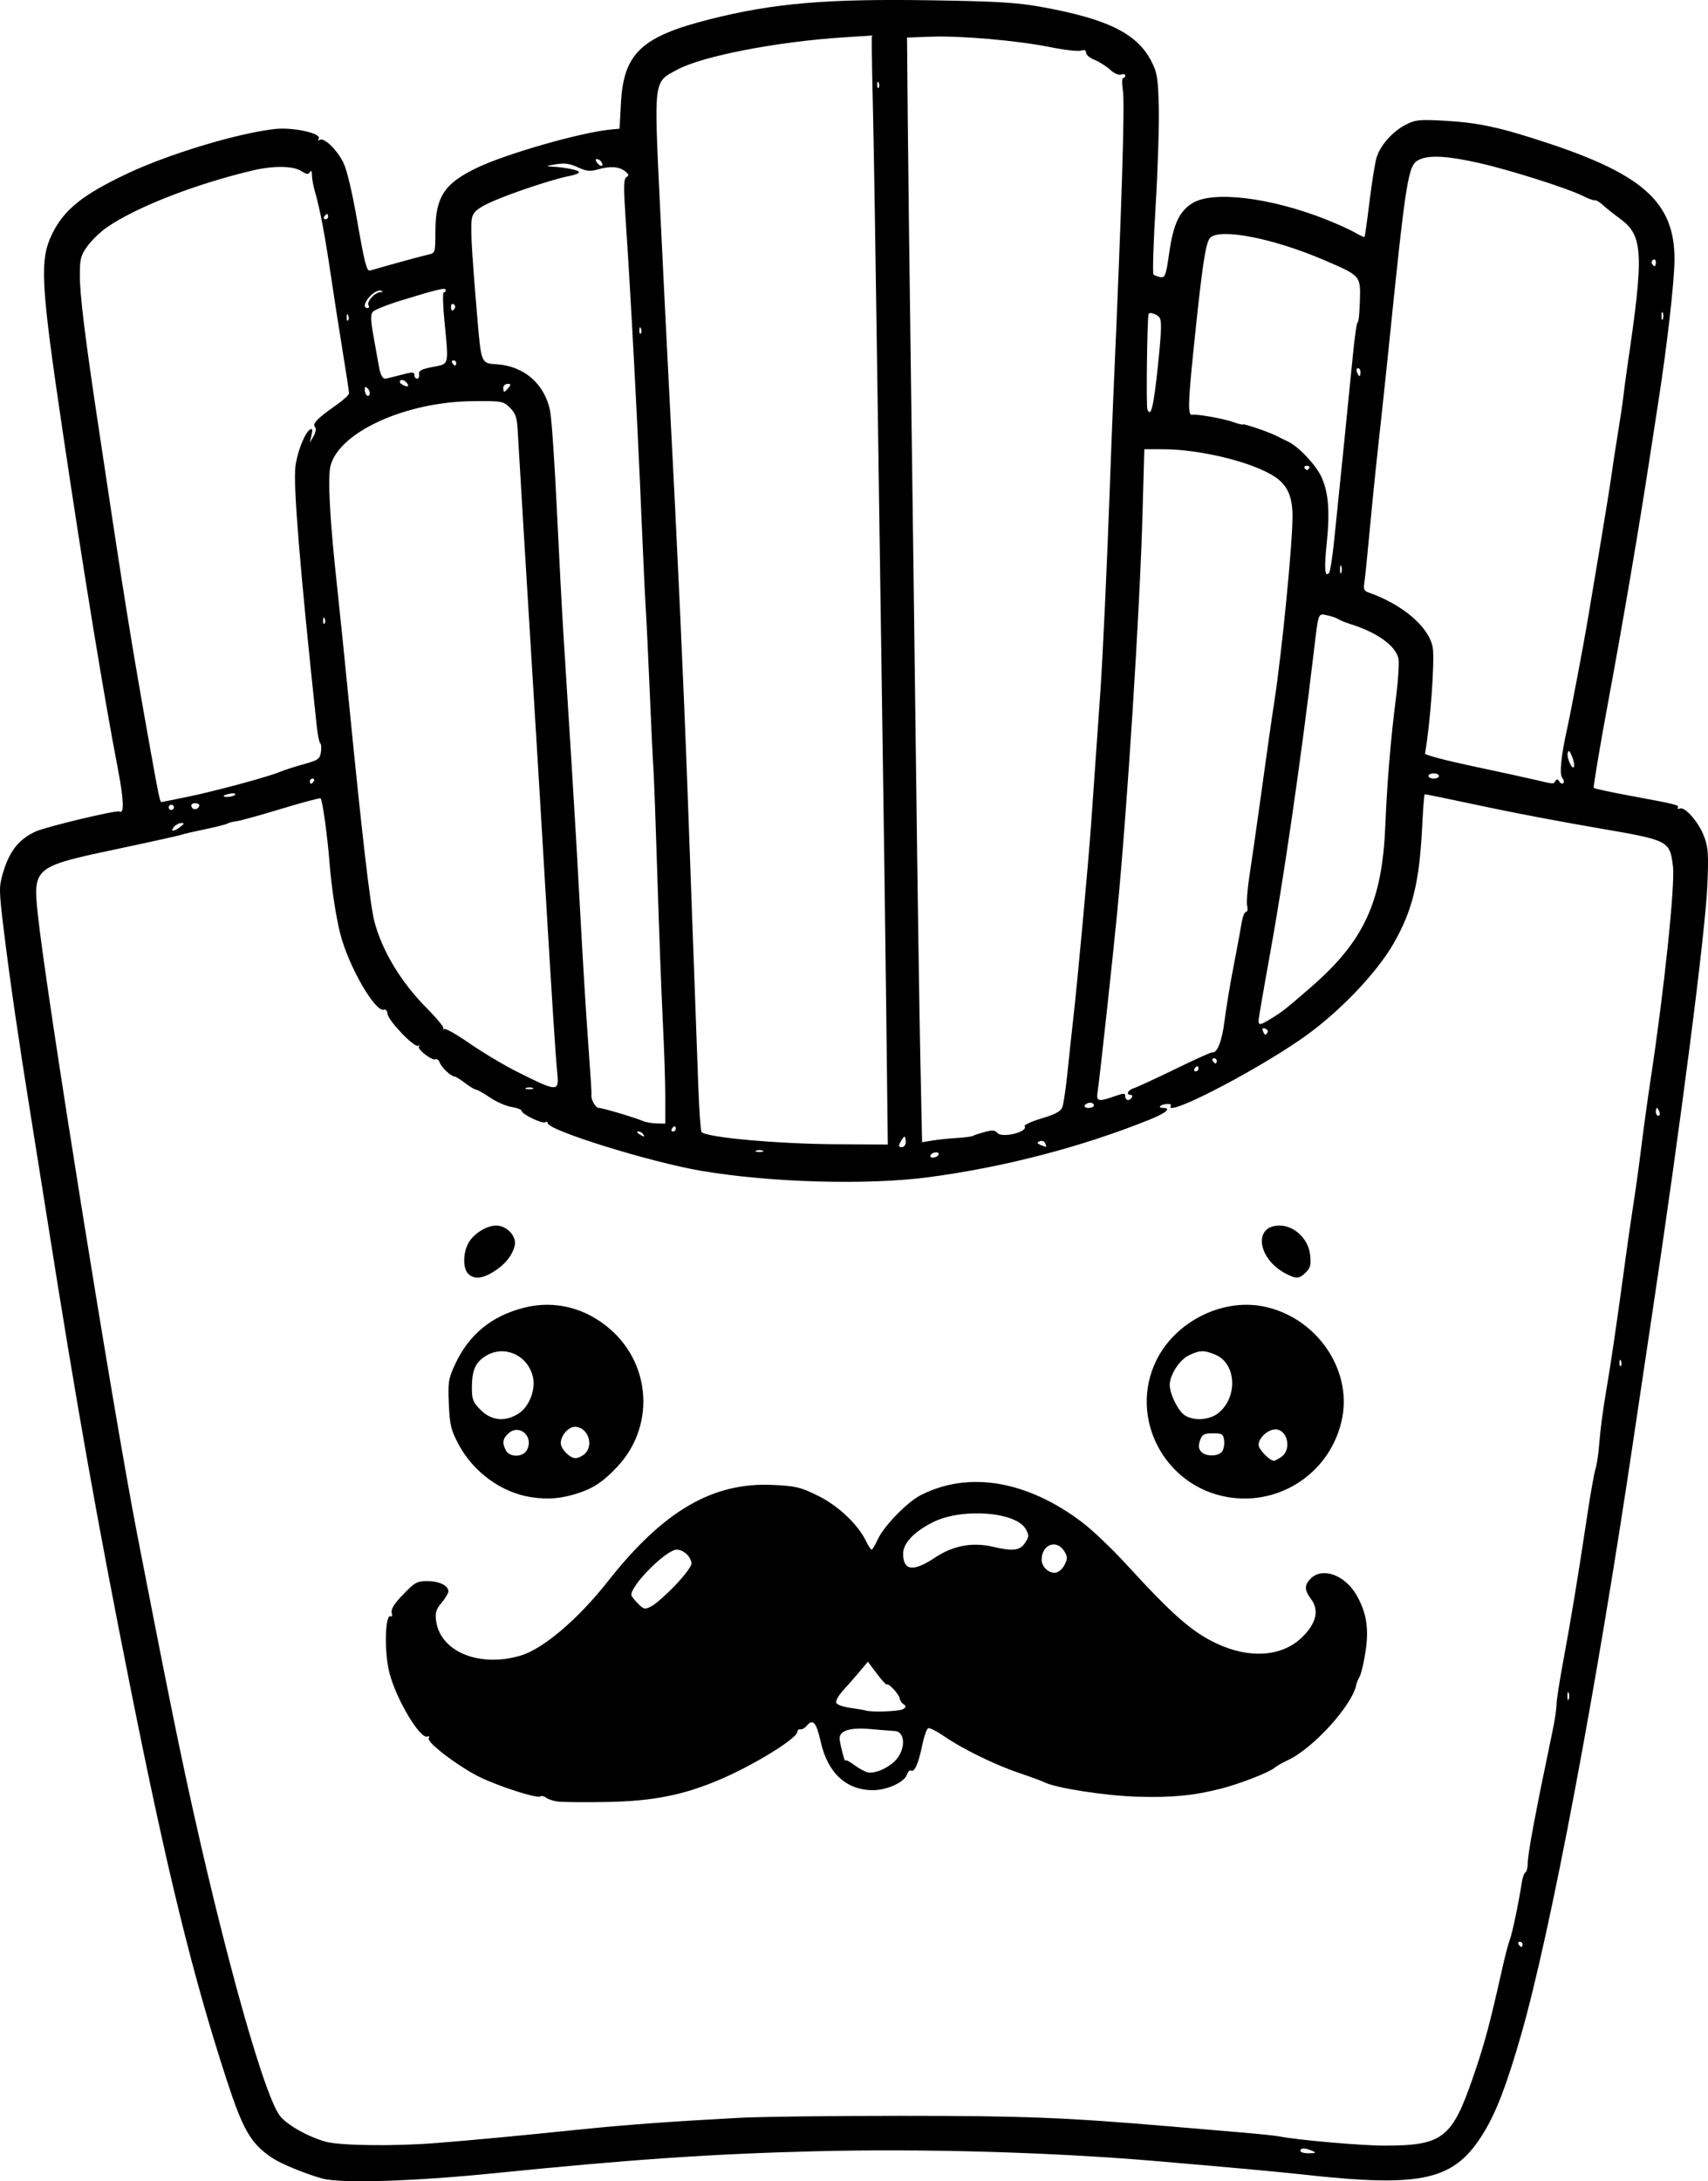 <?xml version="1.0" encoding="UTF-8" standalone="no"?>
<!-- Created with Inkscape (http://www.inkscape.org/) -->

<svg
   width="172.908mm"
   height="220.798mm"
   viewBox="0 0 172.908 220.798"
   version="1.1"
   id="svg5"
   xml:space="preserve"
   xmlns="http://www.w3.org/2000/svg"
   xmlns:svg="http://www.w3.org/2000/svg"><defs
     id="defs2" /><g
     id="layer1"
     transform="translate(-29.5,0.491)"><path
       style="fill:#000000;stroke-width:0.265"
       d="m 62.102,220.022 c -1.891,-0.548 -4.17,-1.49 -5.071,-2.097 -2.135,-1.436 -2.923,-2.789 -4.573,-7.848 -3.45,-10.574 -6.016,-21.027 -9.742,-39.682 -3.398,-17.011 -5.447,-28.548 -8.435,-47.493 -0.528,-3.347 -1.305,-8.229 -1.728,-10.848 -1.152,-7.147 -2.039,-13.248 -2.648,-18.214 -0.513,-4.182 -0.52,-4.545 -0.12,-5.921 0.646,-2.222 1.609,-3.456 3.302,-4.231 1.078,-0.494 8.232,-2.206 8.507,-2.036 0.496,0.307 0.442,-1.192 -0.156,-4.289 -1.407,-7.293 -3.445,-19.744 -5.561,-33.968 -2.266,-15.231 -2.392,-17.564 -1.093,-20.218 1.197,-2.446 3.071,-3.951 7.582,-6.087 4.213,-1.996 11.245,-4.118 14.978,-4.522 1.846,-0.199 4.749,0.445 4.418,0.98 -0.106,0.171 -0.063,0.222 0.101,0.12 0.437,-0.27 1.728,0.965 2.385,2.28 0.373,0.748 0.907,3.003 1.45,6.125 0.698,4.017 0.933,4.92 1.256,4.826 1.943,-0.567 5.3,-1.487 5.887,-1.614 0.721,-0.156 0.728,-0.176 0.733,-2.335 0.009,-3.532 0.912,-4.895 4.305,-6.498 2.996,-1.416 10.465,-3.546 13.416,-3.827 l 0.926,-0.088 0.142,-2.629 c 0.27,-4.999 2.08,-6.7 8.986,-8.445 6.455,-1.631 11.796,-2.089 22.408,-1.923 6.704,0.105 8.692,0.225 11.194,0.678 6.703,1.212 9.676,2.69 11.126,5.528 0.566,1.107 0.658,1.687 0.732,4.575 0.046,1.819 -0.098,6.342 -0.321,10.05 -0.223,3.709 -0.321,6.824 -0.217,6.923 0.104,0.099 0.423,0.22 0.708,0.269 0.465,0.079 0.556,-0.17 0.877,-2.404 0.428,-2.976 1.021,-4.252 2.366,-5.088 2.054,-1.277 7.886,-0.569 13.464,1.633 1.148,0.453 2.49,1.059 2.981,1.346 0.491,0.287 0.927,0.487 0.968,0.444 0.041,-0.042 0.265,-1.625 0.497,-3.516 0.232,-1.892 0.547,-3.889 0.7,-4.439 0.354,-1.274 1.617,-2.714 2.994,-3.417 0.957,-0.488 1.381,-0.531 3.862,-0.394 3.502,0.194 5.737,0.681 10.674,2.325 9.588,3.193 12.677,6.06 12.653,11.745 -0.009,2.192 -0.746,8.669 -1.641,14.42 -0.283,1.819 -0.696,4.498 -0.917,5.953 -1.006,6.61 -2.66,16.323 -4.137,24.286 -0.885,4.772 -1.548,8.736 -1.475,8.81 0.074,0.074 1.666,0.418 3.539,0.765 4.823,0.893 5.133,0.969 4.974,1.226 -0.078,0.126 0.017,0.168 0.211,0.094 0.527,-0.202 1.923,1.423 2.458,2.861 0.399,1.074 0.447,1.81 0.316,4.895 -0.204,4.812 -2.716,24.316 -5.615,43.582 -0.504,3.347 -1.339,8.943 -1.856,12.435 -3.755,25.36 -8.386,49.909 -11.389,60.371 -1.413,4.924 -2.464,7.692 -3.703,9.758 -2.996,4.993 -6.129,5.731 -18.505,4.355 -2.186,-0.243 -6.551,-0.643 -14.42,-1.32 -10.707,-0.922 -23.69,-1.301 -34.868,-1.019 -10.418,0.263 -18.647,0.827 -32.469,2.223 -8.234,0.832 -15.598,1.054 -17.418,0.527 z m 100.233,-2.796 c -0.731,-0.314 -1.191,-0.314 -1.191,0 0,0.146 0.387,0.256 0.86,0.246 0.721,-0.016 0.774,-0.055 0.331,-0.246 z M 73.7,216.433 c 4.024,-0.325 7.94,-0.694 14.287,-1.345 4.945,-0.507 9.084,-0.812 16.404,-1.208 2.037,-0.11 9.419,-0.2 16.404,-0.199 12.32,0.001 16.556,0.168 27.12,1.067 2.547,0.217 5.94,0.505 7.541,0.64 1.601,0.135 3.208,0.306 3.572,0.379 1.785,0.36 8.285,0.93 10.596,0.93 5.911,0 6.857,-0.724 8.983,-6.879 1.181,-3.418 1.703,-5.365 3.038,-11.336 0.239,-1.069 0.556,-2.26 0.705,-2.646 0.25,-0.651 0.908,-3.796 1.212,-5.798 0.072,-0.474 0.237,-0.928 0.367,-1.008 0.129,-0.08 0.235,-0.496 0.235,-0.924 0,-0.981 0.767,-5.071 2.511,-13.398 0.219,-1.047 0.399,-2.238 0.398,-2.646 -5.3e-4,-0.408 0.298,-2.349 0.663,-4.313 0.806,-4.336 1.534,-8.752 2.401,-14.552 0.359,-2.401 0.759,-4.663 0.89,-5.027 0.131,-0.364 0.306,-1.585 0.388,-2.715 0.083,-1.129 0.382,-3.392 0.665,-5.027 0.49,-2.835 1.102,-7.017 2.004,-13.689 0.226,-1.673 0.589,-4.174 0.805,-5.556 0.217,-1.382 0.569,-3.942 0.783,-5.689 0.214,-1.746 0.633,-4.782 0.931,-6.747 1.375,-9.048 2.489,-19.7 2.256,-21.567 -0.322,-2.573 -0.402,-2.614 -7.493,-3.83 -3.388,-0.581 -8.091,-1.464 -10.451,-1.964 -4.835,-1.023 -7.052,-1.479 -7.188,-1.479 -0.051,0 -0.168,1.518 -0.261,3.373 -0.276,5.53 -0.975,8.382 -2.869,11.701 -1.779,3.118 -5.777,7.245 -9.455,9.761 -5.209,3.564 -13.931,8.006 -13.11,6.676 0.153,-0.247 -0.828,-0.197 -1.08,0.056 -0.1,0.1 0.017,0.182 0.259,0.182 0.934,0 0.368,0.502 -1.345,1.192 -6.893,2.775 -14.791,4.829 -22.423,5.83 -6.176,0.81 -15.927,0.536 -22.9,-0.643 -5.169,-0.874 -15.597,-4.111 -15.597,-4.842 0,-0.135 -0.115,-0.174 -0.256,-0.087 -0.3,0.185 -2.39,-0.826 -2.39,-1.157 0,-0.124 -0.455,-0.298 -1.012,-0.387 -0.557,-0.089 -1.539,-0.519 -2.183,-0.955 -0.644,-0.436 -1.278,-0.795 -1.41,-0.798 -0.132,-0.003 -0.63,-0.302 -1.107,-0.666 -0.477,-0.364 -0.964,-0.665 -1.083,-0.67 -0.362,-0.015 -1.289,-0.888 -1.484,-1.397 -0.101,-0.264 -0.286,-0.417 -0.411,-0.34 -0.32,0.198 -1.928,-1.037 -1.691,-1.299 0.107,-0.118 0.072,-0.146 -0.078,-0.061 -0.383,0.217 -3.056,-2.568 -3.107,-3.236 -0.023,-0.303 -0.182,-0.497 -0.353,-0.431 -0.876,0.336 -3.601,-4.389 -4.438,-7.695 -0.447,-1.768 -0.894,-4.737 -1.087,-7.228 -0.204,-2.632 -0.723,-6.355 -0.902,-6.465 -0.088,-0.054 -1.886,0.426 -3.996,1.067 -2.11,0.641 -4.139,1.203 -4.51,1.248 -0.37,0.045 -0.788,0.153 -0.928,0.24 -0.14,0.087 -1.161,0.345 -2.269,0.574 -1.108,0.229 -2.179,0.479 -2.379,0.556 -0.201,0.077 -3.162,0.733 -6.582,1.457 -8.391,1.778 -8.471,1.845 -7.948,6.714 0.871,8.103 7.615,50.143 10.065,62.739 2.219,11.409 3.254,16.621 4.227,21.299 3.722,17.891 8.399,35.076 10.192,37.454 0.683,0.905 2.825,2.121 4.629,2.627 1.467,0.412 6.996,0.478 11.245,0.135 z m 12.171,-34.576 c -0.437,-0.072 -0.937,-0.25 -1.113,-0.395 -0.176,-0.145 -0.434,-0.193 -0.574,-0.106 -0.356,0.22 -4.348,-1.074 -6.216,-2.015 -2.154,-1.085 -5.234,-3.432 -5.069,-3.862 0.073,-0.191 0.028,-0.283 -0.101,-0.203 -0.683,0.422 -3.153,-3.664 -3.863,-6.389 -0.562,-2.157 -0.463,-6.137 0.143,-5.762 0.114,0.071 0.148,-0.099 0.076,-0.377 -0.092,-0.351 0.264,-0.916 1.167,-1.852 1.183,-1.227 1.403,-1.347 2.472,-1.339 1.201,0.009 2.099,0.454 2.099,1.041 0,0.181 -0.31,0.698 -0.689,1.149 -0.561,0.667 -0.664,1.008 -0.553,1.834 0.419,3.126 4.383,4.752 8.562,3.51 2.279,-0.677 5.813,-3.684 8.824,-7.51 5.624,-7.146 10.612,-10.057 16.73,-9.762 2.304,0.111 2.789,0.228 4.543,1.095 2.054,1.015 4.06,2.911 4.867,4.6 0.226,0.473 0.478,0.857 0.56,0.853 0.082,-0.004 0.362,-0.469 0.622,-1.033 0.627,-1.36 2.979,-3.78 4.359,-4.484 4.848,-2.473 10.773,-1.472 16.35,2.762 1.027,0.78 3.043,2.703 4.48,4.273 4.64,5.071 6.616,6.805 9.087,7.973 3.343,1.581 6.622,1.358 8.649,-0.588 1.457,-1.399 1.789,-2.749 0.953,-3.88 -0.701,-0.948 -0.709,-1.43 -0.034,-2.105 1.166,-1.166 3.426,-0.361 4.594,1.637 1.034,1.767 1.302,3.396 0.946,5.75 -0.167,1.103 -0.434,2.243 -0.594,2.534 -0.16,0.291 -0.312,0.648 -0.337,0.794 -0.367,2.081 -4.353,6.484 -6.968,7.697 -0.522,0.242 -1.127,0.591 -1.346,0.775 -0.553,0.466 -3.524,1.615 -5.424,2.098 -2.762,0.702 -4.926,0.908 -8.467,0.807 -3.186,-0.091 -8.256,-0.88 -9.37,-1.458 -0.231,-0.12 -1.372,-0.539 -2.536,-0.932 -2.473,-0.835 -5.743,-2.434 -7.622,-3.726 -0.729,-0.501 -1.451,-0.869 -1.606,-0.818 -0.155,0.051 -0.43,0.831 -0.613,1.732 -0.372,1.837 -0.787,2.774 -1.134,2.56 -0.128,-0.079 -0.309,0.098 -0.403,0.394 -0.244,0.77 -2.014,1.587 -3.437,1.587 -2.725,0 -4.601,-1.742 -5.31,-4.931 -0.435,-1.957 -0.785,-2.339 -1.432,-1.56 -0.177,0.214 -0.454,0.362 -0.616,0.331 -0.161,-0.032 -0.299,0.08 -0.305,0.249 -0.027,0.677 -4.406,3.376 -7.863,4.846 -3.705,1.575 -6.751,2.175 -11.463,2.261 -2.328,0.042 -4.591,0.018 -5.027,-0.054 z m 34.188,-4.055 c 1.137,-1.095 1.15,-3.012 0.021,-3.073 -0.334,-0.018 -1.44,-0.107 -2.459,-0.198 -2.114,-0.188 -3.211,0.176 -3.119,1.034 0.072,0.677 0.544,2.435 0.579,2.16 0.015,-0.117 0.414,0.08 0.887,0.436 0.473,0.356 1.098,0.696 1.389,0.755 0.689,0.139 1.934,-0.374 2.703,-1.114 z m 0.869,-5.293 c 0.322,-0.211 0.331,-0.303 0.049,-0.485 -0.192,-0.124 -0.373,-0.395 -0.404,-0.602 -0.061,-0.419 -1.126,-1.572 -1.296,-1.403 -0.059,0.059 -0.514,-0.436 -1.012,-1.099 l -0.904,-1.207 -0.848,1.011 c -0.467,0.556 -1.218,1.415 -1.671,1.908 -0.452,0.493 -0.763,1.05 -0.691,1.238 0.072,0.188 0.704,0.419 1.403,0.513 0.7,0.094 1.391,0.212 1.537,0.262 0.603,0.207 3.469,0.105 3.836,-0.136 z M 97.843,159.994 c 0.909,-0.948 1.654,-1.933 1.654,-2.189 0,-0.679 -0.782,-1.433 -1.487,-1.433 -1.048,0 -4.59,3.526 -4.597,4.576 -7.9e-4,0.116 0.295,0.507 0.657,0.868 0.612,0.612 0.709,0.632 1.389,0.279 0.402,-0.208 1.475,-1.154 2.385,-2.102 z m 39.442,-2.114 c 0.305,-0.638 0.295,-0.832 -0.07,-1.389 -0.793,-1.21 -2.264,-0.623 -2.264,0.904 0,0.722 0.741,1.404 1.42,1.307 0.308,-0.044 0.719,-0.414 0.914,-0.822 z m -13.147,-0.695 c 1.828,-1.221 3.775,-1.591 5.848,-1.113 2.069,0.478 2.775,0.394 3.289,-0.392 0.405,-0.619 0.412,-0.766 0.066,-1.389 -0.969,-1.745 -6.39,-2.167 -9.334,-0.727 -1.928,0.943 -3.08,2.141 -3.08,3.202 0,1.748 1.019,1.881 3.21,0.418 z m -40.834,-6.12 c -3.007,-0.452 -5.86,-2.515 -7.363,-5.323 -0.788,-1.473 -0.908,-1.962 -1.003,-4.096 -0.098,-2.187 -0.041,-2.572 0.591,-3.95 1.407,-3.073 3.693,-4.967 7.02,-5.816 3.112,-0.794 6.297,0.018 8.799,2.242 4.099,3.644 4.398,9.831 0.668,13.828 -1.391,1.491 -2.369,2.162 -3.896,2.672 -1.717,0.574 -3.098,0.701 -4.815,0.443 z m 5.39,-4.391 c 0.979,-0.886 0.304,-2.737 -0.997,-2.737 -0.656,0 -1.429,0.891 -1.429,1.646 0,0.594 0.917,1.529 1.501,1.529 0.243,0 0.66,-0.197 0.926,-0.438 z m -5.853,-0.381 c 0.733,-1.37 -0.751,-2.704 -1.876,-1.685 -0.582,0.527 -0.646,0.977 -0.245,1.728 0.383,0.715 1.73,0.688 2.121,-0.042 z m -0.904,-3.658 c 1.178,-0.718 1.871,-2.588 1.463,-3.949 -0.633,-2.113 -2.941,-3.041 -4.747,-1.908 -1.04,0.652 -1.382,1.454 -1.382,3.233 0,1.162 0.115,1.447 0.9,2.232 1.065,1.065 2.43,1.207 3.766,0.392 z m 71.859,8.418 c -6.434,-1.084 -10.077,-8.067 -7.229,-13.852 1.918,-3.896 6.609,-6.27 10.788,-5.458 5.329,1.035 9.04,6.304 8.008,11.369 -1.09,5.351 -6.184,8.849 -11.567,7.942 z m 5.438,-4.089 c 1.053,-0.738 0.605,-2.763 -0.612,-2.763 -0.778,0 -1.71,0.855 -1.71,1.568 0,0.453 1.123,1.607 1.564,1.607 0.093,0 0.435,-0.185 0.758,-0.412 z m -6.04,-0.498 c 0.174,-0.209 0.278,-0.715 0.231,-1.124 -0.077,-0.676 -0.181,-0.744 -1.137,-0.744 -0.904,0 -1.087,0.1 -1.302,0.712 -0.179,0.509 -0.153,0.829 0.092,1.124 0.43,0.518 1.697,0.537 2.117,0.032 z m -0.387,-3.897 c 2.029,-1.596 1.872,-5.034 -0.27,-5.93 -1.153,-0.482 -1.558,-0.473 -2.676,0.057 -0.947,0.45 -1.945,1.99 -1.945,3.004 0,0.787 0.656,2.246 1.3,2.889 0.766,0.766 2.605,0.755 3.591,-0.021 z M 76.894,128.44 c -0.531,-0.531 -0.534,-2.028 -0.006,-3.049 0.498,-0.963 1.84,-1.825 2.843,-1.826 1.091,-0.002 2.102,1.103 1.872,2.044 -0.246,1.006 -1.013,1.944 -2.169,2.65 -1.143,0.699 -1.965,0.757 -2.541,0.181 z m 82.796,0.003 c -2.893,-1.494 -3.354,-4.879 -0.665,-4.879 1.504,0 2.922,1.347 3.102,2.946 0.114,1.009 0.039,1.324 -0.422,1.786 -0.667,0.667 -0.966,0.689 -2.015,0.147 z m 23.945,67.882 c 0,-0.146 -0.126,-0.265 -0.28,-0.265 -0.154,0 -0.207,0.119 -0.117,0.265 0.09,0.146 0.216,0.265 0.28,0.265 0.064,0 0.117,-0.119 0.117,-0.265 z m 4.673,-25.466 c -0.073,-0.182 -0.133,-0.033 -0.133,0.331 0,0.364 0.06,0.513 0.133,0.331 0.073,-0.182 0.073,-0.48 0,-0.661 z m 5.297,-33.586 c -0.085,-0.211 -0.147,-0.148 -0.16,0.16 -0.011,0.279 0.051,0.435 0.139,0.347 0.088,-0.088 0.097,-0.316 0.021,-0.507 z m -69.105,-20.852 c 0.09,-0.146 -0.015,-0.265 -0.233,-0.265 -0.218,0 -0.47,0.119 -0.56,0.265 -0.09,0.146 0.015,0.265 0.233,0.265 0.218,0 0.47,-0.119 0.56,-0.265 z m -17.793,-0.44 c -0.182,-0.073 -0.48,-0.073 -0.661,0 -0.182,0.073 -0.033,0.133 0.331,0.133 0.364,0 0.513,-0.06 0.331,-0.133 z m 14.486,-0.883 c 0,-0.291 -0.055,-0.529 -0.123,-0.529 -0.068,0 -0.25,0.238 -0.406,0.529 -0.226,0.422 -0.201,0.529 0.123,0.529 0.23,0 0.406,-0.23 0.406,-0.529 z m 14.125,0.149 c -0.085,-0.22 -0.323,-0.312 -0.568,-0.218 -0.399,0.153 -0.242,0.291 0.656,0.58 0.032,0.01 -0.008,-0.152 -0.088,-0.362 z m -16.099,-13.312 c -0.087,-7.385 -0.273,-20.988 -0.413,-30.229 -0.14,-9.241 -0.374,-25.374 -0.521,-35.851 -0.146,-10.477 -0.324,-21.491 -0.395,-24.474 -0.071,-2.983 -0.131,-6.065 -0.133,-6.849 l -0.004,-1.425 -2.844,0.184 c -6.77,0.437 -14.273,1.89 -16.826,3.258 -2.448,1.312 -2.387,0.84 -1.766,13.86 0.294,6.167 0.71,14.547 0.924,18.622 0.829,15.792 1.474,29.819 1.86,40.481 0.222,6.112 0.519,14.268 0.661,18.124 0.142,3.856 0.332,9.095 0.422,11.642 0.091,2.547 0.243,4.716 0.338,4.82 0.502,0.55 7.68,1.201 13.61,1.235 l 5.244,0.03 z m 7.106,12.768 c 0.803,-0.049 1.554,-0.146 1.669,-0.216 0.115,-0.07 0.651,-0.247 1.19,-0.395 0.76,-0.208 1.047,-0.187 1.28,0.093 0.464,0.559 3.128,-0.091 2.767,-0.675 -0.081,-0.131 0.695,-0.489 1.725,-0.795 1.39,-0.414 1.928,-0.707 2.091,-1.138 0.121,-0.319 0.36,-1.95 0.531,-3.623 0.171,-1.673 0.421,-3.995 0.554,-5.159 0.437,-3.8 1.537,-15.78 1.834,-19.976 0.435,-6.135 0.793,-11.269 0.942,-13.494 0.243,-3.636 0.653,-12.486 0.914,-19.711 0.142,-3.929 0.319,-8.513 0.393,-10.186 0.84,-18.901 1.17,-29.469 0.961,-30.758 -0.112,-0.691 -0.104,-1.257 0.018,-1.257 0.122,0 0.223,-0.115 0.223,-0.256 0,-0.141 -0.186,-0.185 -0.413,-0.098 -0.242,0.093 -0.707,-0.112 -1.124,-0.495 -0.392,-0.359 -1.099,-0.806 -1.572,-0.993 -0.473,-0.186 -0.86,-0.511 -0.86,-0.721 0,-0.261 -0.167,-0.33 -0.526,-0.216 -0.289,0.092 -1.688,-0.068 -3.109,-0.355 -3.304,-0.668 -9.05,-1.169 -12.108,-1.055 l -2.381,0.088 0.069,7.938 c 0.038,4.366 0.187,16.51 0.331,26.987 0.144,10.477 0.376,28.277 0.516,39.555 0.14,11.278 0.334,24.293 0.431,28.923 l 0.176,8.418 1.009,-0.17 c 0.555,-0.094 1.666,-0.211 2.468,-0.26 z m -31.723,-0.399 c -0.09,-0.146 -0.305,-0.263 -0.479,-0.261 -0.189,0.002 -0.157,0.106 0.082,0.261 0.508,0.328 0.6,0.328 0.397,0 z m 3.307,-0.529 c 0,-0.146 -0.052,-0.265 -0.117,-0.265 -0.064,0 -0.19,0.119 -0.28,0.265 -0.09,0.146 -0.037,0.265 0.117,0.265 0.154,0 0.28,-0.119 0.28,-0.265 z m -1.058,-3.198 c 0,-1.468 -0.114,-4.95 -0.254,-7.739 -0.14,-2.789 -0.384,-9.297 -0.544,-14.463 -0.159,-5.166 -0.34,-10.107 -0.401,-10.98 -0.062,-0.873 -0.232,-4.445 -0.379,-7.938 -0.147,-3.493 -0.33,-7.303 -0.406,-8.467 -0.076,-1.164 -0.256,-4.974 -0.4,-8.467 -0.394,-9.612 -1.107,-23.106 -1.62,-30.659 -0.236,-3.472 -0.223,-4.239 0.072,-4.421 0.284,-0.176 0.249,-0.302 -0.171,-0.62 -0.621,-0.469 -1.5,-0.517 -2.775,-0.152 -0.739,0.212 -1.131,0.167 -1.983,-0.229 -0.816,-0.379 -1.337,-0.448 -2.252,-0.297 -0.923,0.152 -1.012,0.204 -0.397,0.232 1.339,0.061 2.778,0.353 2.778,0.565 0,0.11 -0.446,0.284 -0.992,0.386 -1.551,0.289 -5.838,1.709 -7.789,2.58 -1.318,0.588 -1.831,0.968 -2.009,1.489 -0.238,0.696 -0.139,2.82 0.466,9.96 0.426,5.027 0.382,4.917 2.041,5.032 2.745,0.19 4.812,2.009 5.353,4.711 0.151,0.753 0.456,5.18 0.677,9.836 0.222,4.657 0.522,10.372 0.668,12.7 0.146,2.328 0.502,7.984 0.791,12.568 0.29,4.584 0.709,11.787 0.932,16.007 0.223,4.22 0.576,9.979 0.784,12.797 0.208,2.818 0.36,5.2 0.337,5.292 -0.106,0.423 0.401,1.358 0.736,1.358 0.385,0 3.546,0.938 4.486,1.33 0.291,0.122 0.916,0.229 1.389,0.239 l 0.86,0.018 z m 100.637,1.478 c -0.084,-0.218 -0.199,-0.397 -0.256,-0.397 -0.057,0 -0.104,0.179 -0.104,0.397 0,0.218 0.115,0.397 0.256,0.397 0.141,0 0.188,-0.179 0.104,-0.397 z m -57.246,-0.661 c 0,-0.146 -0.172,-0.265 -0.381,-0.265 -0.21,0 -0.455,0.119 -0.545,0.265 -0.09,0.146 0.082,0.265 0.381,0.265 0.3,0 0.545,-0.119 0.545,-0.265 z m 2.083,-0.914 c 0.956,-0.337 1.092,-0.337 1.092,0 0,0.44 0.417,0.516 0.661,0.121 0.09,-0.146 0.037,-0.265 -0.117,-0.265 -0.516,0 -0.287,-0.491 0.315,-0.675 0.327,-0.1 2.203,-0.965 4.167,-1.922 1.965,-0.957 3.647,-1.722 3.739,-1.699 0.522,0.13 1.023,-1.108 1.277,-3.158 0.156,-1.257 0.57,-3.756 0.92,-5.552 0.35,-1.796 0.716,-3.772 0.813,-4.391 0.097,-0.618 0.298,-1.124 0.446,-1.124 0.149,0 0.202,-0.27 0.119,-0.6 -0.083,-0.33 0.024,-1.729 0.237,-3.109 0.213,-1.38 0.684,-4.652 1.046,-7.271 0.816,-5.907 1.154,-8.284 1.468,-10.319 0.761,-4.941 1.837,-15.897 1.839,-18.728 0.002,-2.016 -0.517,-3.175 -1.802,-4.026 -2.227,-1.474 -7.535,-2.776 -11.32,-2.778 l -1.879,-7.93e-4 -0.188,6.681 c -0.276,9.787 -1.538,29.626 -2.555,40.151 -0.453,4.695 -1.82,17.227 -1.984,18.19 -0.17,1 0.045,1.06 1.705,0.475 z m -58.903,-0.848 c -0.182,-0.073 -0.48,-0.073 -0.661,0 -0.182,0.073 -0.033,0.133 0.331,0.133 0.364,0 0.513,-0.06 0.331,-0.133 z m 2.473,-1.743 c -0.153,-1.506 -0.494,-6.812 -1.228,-19.116 -0.147,-2.474 -0.385,-6.462 -0.528,-8.864 -0.143,-2.401 -0.436,-7.223 -0.652,-10.716 -0.673,-10.909 -1.481,-24.268 -1.574,-26.028 -0.074,-1.403 -0.207,-1.803 -0.787,-2.381 -0.678,-0.675 -0.786,-0.694 -3.798,-0.665 -6.741,0.065 -13.443,3.102 -14.36,6.51 -0.319,1.185 -0.08,5.54 0.686,12.511 0.208,1.892 0.737,7.071 1.174,11.509 1.307,13.249 2.138,20.412 2.559,22.074 0.752,2.968 2.702,6.211 5.309,8.829 0.971,0.975 1.733,1.893 1.693,2.038 -0.04,0.146 0.008,0.183 0.108,0.084 0.099,-0.099 1.27,0.572 2.602,1.492 1.332,0.92 3.493,2.207 4.803,2.86 4.155,2.071 4.219,2.069 3.994,-0.136 z m 64.93,-0.198 c 0,-0.146 -0.052,-0.265 -0.117,-0.265 -0.064,0 -0.19,0.119 -0.28,0.265 -0.09,0.146 -0.037,0.265 0.117,0.265 0.154,0 0.28,-0.119 0.28,-0.265 z m 1.852,-0.794 c 0,-0.146 -0.126,-0.265 -0.28,-0.265 -0.154,0 -0.207,0.119 -0.117,0.265 0.09,0.146 0.216,0.265 0.28,0.265 0.064,0 0.117,-0.119 0.117,-0.265 z m 5.142,-2.883 c 0.081,-0.13 -0.025,-0.303 -0.235,-0.383 -0.255,-0.098 -0.333,-0.019 -0.235,0.237 0.171,0.444 0.267,0.475 0.47,0.147 z m 0.383,-1.412 c 1.161,-0.716 1.42,-0.92 4.004,-3.162 5.386,-4.672 7.214,-8.64 7.536,-16.356 0.188,-4.513 0.539,-8.716 1.091,-13.052 0.219,-1.722 0.326,-3.461 0.237,-3.865 -0.281,-1.279 -2.131,-2.62 -4.766,-3.454 -0.582,-0.184 -1.177,-0.425 -1.323,-0.534 -0.146,-0.11 -0.645,-0.281 -1.109,-0.38 -0.961,-0.205 -0.883,-0.42 -1.387,3.824 -1.277,10.746 -3.014,22.733 -4.404,30.39 -0.643,3.545 -1.17,6.61 -1.17,6.813 0,0.497 0.173,0.468 1.292,-0.222 z M 47.755,83.207 c 0.411,-0.311 0.431,-0.388 0.099,-0.388 -0.228,0 -0.563,0.179 -0.744,0.397 -0.419,0.505 -0.026,0.5 0.646,-0.008 z m -0.646,-1.976 c 0,-0.146 -0.119,-0.265 -0.265,-0.265 -0.146,0 -0.265,0.119 -0.265,0.265 0,0.146 0.119,0.265 0.265,0.265 0.146,0 0.265,-0.119 0.265,-0.265 z m 2.566,-0.158 c 0.047,-0.142 -0.14,-0.258 -0.416,-0.258 -0.309,0 -0.45,0.135 -0.367,0.351 0.146,0.381 0.645,0.322 0.784,-0.094 z m -1.243,-0.894 c 2.814,-0.578 8.179,-2.025 9.393,-2.532 0.437,-0.183 1.526,-0.535 2.421,-0.782 1.468,-0.406 1.639,-0.527 1.742,-1.228 0.063,-0.428 0.032,-0.828 -0.068,-0.89 -0.1,-0.062 -0.262,-0.86 -0.359,-1.774 -1.696,-15.882 -2.393,-24.391 -2.152,-26.268 0.188,-1.463 0.95,-3.39 1.467,-3.709 0.251,-0.155 0.291,-0.018 0.16,0.561 l -0.173,0.767 0.377,-0.661 c 0.232,-0.406 0.285,-0.772 0.138,-0.949 -0.271,-0.327 0.27,-0.875 2.201,-2.229 0.691,-0.485 1.257,-1.01 1.257,-1.167 2.3e-4,-0.157 -0.291,-2.072 -0.648,-4.255 -0.356,-2.183 -0.893,-5.636 -1.193,-7.673 -0.593,-4.032 -1.121,-6.815 -1.607,-8.467 -0.171,-0.582 -0.31,-1.344 -0.309,-1.694 10e-4,-0.412 -0.071,-0.518 -0.204,-0.303 -0.161,0.261 -0.343,0.243 -0.844,-0.085 -0.853,-0.559 -2.867,-0.579 -5.067,-0.051 -5.816,1.395 -11.665,3.684 -14.632,5.726 -0.655,0.451 -1.541,1.303 -1.97,1.894 -0.691,0.953 -0.779,1.291 -0.779,2.984 0,1.927 0.499,6.045 1.732,14.283 2.799,18.707 3.444,22.724 5.437,33.867 0.797,4.455 0.947,5.163 1.091,5.156 0.041,-0.002 1.206,-0.236 2.588,-0.52 z m 4.871,-0.232 c 0.077,-0.124 -0.154,-0.17 -0.514,-0.101 -0.359,0.069 -0.653,0.171 -0.653,0.226 0,0.205 1.032,0.094 1.167,-0.125 z m 7.961,-1.361 c 0.09,-0.146 0.037,-0.265 -0.117,-0.265 -0.154,0 -0.28,0.119 -0.28,0.265 0,0.146 0.052,0.265 0.117,0.265 0.064,0 0.19,-0.119 0.28,-0.265 z m 125.695,-0.028 c 0.127,-0.205 0.246,-0.187 0.398,0.059 0.119,0.193 0.3,0.268 0.402,0.167 0.101,-0.101 0.051,-0.344 -0.111,-0.54 -0.299,-0.36 -0.113,-2.226 0.495,-4.949 0.36,-1.613 1.7,-8.691 2.079,-10.98 0.169,-1.019 0.727,-4.352 1.241,-7.408 0.514,-3.056 1.04,-6.33 1.17,-7.276 0.129,-0.946 0.431,-2.91 0.67,-4.366 0.239,-1.455 0.485,-3.122 0.547,-3.704 0.062,-0.582 0.236,-1.892 0.387,-2.91 1.711,-11.577 1.624,-13.283 -0.762,-15.028 -0.637,-0.466 -1.415,-1.085 -1.729,-1.376 -0.314,-0.291 -0.662,-0.498 -0.775,-0.461 -0.113,0.038 -0.648,-0.154 -1.191,-0.426 -1.575,-0.79 -7.345,-2.625 -10.511,-3.343 -3.187,-0.722 -5.034,-0.831 -6.075,-0.356 -1.163,0.53 -1.316,1.477 -3.201,19.932 -0.208,2.037 -0.615,5.847 -0.905,8.467 -0.29,2.619 -0.713,6.787 -0.94,9.26 -0.227,2.474 -0.469,4.828 -0.538,5.232 -0.091,0.537 7.9e-4,0.778 0.343,0.897 3.52,1.227 6.192,3.491 6.584,5.58 0.232,1.235 -0.244,7.801 -0.78,10.759 -0.024,0.134 2.099,0.698 4.718,1.254 2.619,0.555 5.477,1.178 6.35,1.383 2.045,0.481 1.924,0.474 2.134,0.134 z m -11.791,-0.501 c 0,-0.146 -0.238,-0.265 -0.529,-0.265 -0.291,0 -0.529,0.119 -0.529,0.265 0,0.146 0.238,0.265 0.529,0.265 0.291,0 0.529,-0.119 0.529,-0.265 z m 13.461,-2.01 c -0.236,-0.576 -0.342,-0.655 -0.422,-0.319 -0.121,0.508 0.491,1.824 0.641,1.376 0.053,-0.159 -0.045,-0.635 -0.218,-1.058 z M 62.371,62.131 c -0.085,-0.211 -0.147,-0.148 -0.16,0.16 -0.011,0.279 0.051,0.435 0.139,0.347 0.088,-0.088 0.097,-0.316 0.021,-0.507 z M 164.546,54.376 c 0.516,-4.96 1.575,-15.445 1.917,-18.972 0.179,-1.849 0.395,-3.32 0.48,-3.27 0.085,0.05 0.184,-0.889 0.221,-2.087 0.081,-2.653 0.124,-2.603 -3.65,-4.224 -5.096,-2.189 -10.5,-3.245 -11.501,-2.247 -0.469,0.468 -0.832,2.927 -1.725,11.706 -0.531,5.221 -0.543,6.336 -0.065,6.215 0.401,-0.101 3.12,0.383 4.103,0.73 0.549,0.194 0.998,0.304 0.998,0.246 0,-0.128 2.619,0.759 3.331,1.128 0.278,0.144 0.826,0.412 1.218,0.595 1.054,0.491 2.772,2.291 3.372,3.534 0.733,1.518 0.904,3.538 0.568,6.738 -0.273,2.604 -0.202,3.53 0.234,3.04 0.108,-0.122 0.333,-1.531 0.499,-3.132 z m 0.742,2.447 c -0.073,-0.182 -0.133,-0.033 -0.133,0.331 0,0.364 0.06,0.513 0.133,0.331 0.073,-0.182 0.073,-0.48 0,-0.661 z m -3.245,-9.944 c 0.075,-0.121 -0.032,-0.22 -0.237,-0.22 -0.205,0 -0.312,0.099 -0.237,0.22 0.075,0.121 0.182,0.22 0.237,0.22 0.056,0 0.162,-0.099 0.237,-0.22 z M 146.745,36.292 c 0.349,-3.411 0.372,-4.358 0.11,-4.672 -0.274,-0.331 -1.004,-0.553 -1.078,-0.329 -0.144,0.435 -0.258,9.303 -0.124,9.649 0.358,0.929 0.647,-0.301 1.092,-4.649 z m -80.027,2.53 c -0.216,-0.216 -0.294,-0.186 -0.294,0.111 0,0.526 0.356,0.882 0.487,0.487 0.056,-0.167 -0.031,-0.437 -0.193,-0.599 z m 14.258,-0.056 c 0.27,-0.325 0.252,-0.397 -0.1,-0.397 -0.236,0 -0.429,0.179 -0.429,0.397 0,0.218 0.045,0.397 0.1,0.397 0.055,0 0.248,-0.179 0.429,-0.397 z m -10.316,-0.526 c -0.18,-0.217 -0.445,-0.321 -0.59,-0.232 -0.16,0.099 -0.122,0.252 0.096,0.39 0.571,0.362 0.851,0.272 0.494,-0.158 z m -0.598,-0.776 c 1.194,-0.318 1.389,-0.317 1.389,0.003 0,0.205 0.124,0.373 0.276,0.373 0.152,0 0.241,-0.203 0.198,-0.451 -0.061,-0.354 0.236,-0.512 1.377,-0.735 1.701,-0.331 1.635,-0.078 1.194,-4.603 -0.158,-1.618 -0.193,-2.942 -0.079,-2.942 0.115,0 0.208,-0.109 0.208,-0.243 0,-0.275 -0.78,-0.092 -4.539,1.063 -1.405,0.432 -2.691,0.949 -2.857,1.15 -0.228,0.275 -0.203,0.906 0.101,2.571 0.222,1.213 0.457,2.532 0.524,2.93 0.135,0.811 0.364,1.263 0.636,1.258 0.101,-0.002 0.808,-0.17 1.572,-0.373 z m 97.168,-0.285 c 0,-0.218 -0.115,-0.397 -0.256,-0.397 -0.141,0 -0.188,0.179 -0.104,0.397 0.084,0.218 0.199,0.397 0.256,0.397 0.057,0 0.104,-0.179 0.104,-0.397 z M 75.684,36.252 c 0,-0.146 -0.126,-0.265 -0.28,-0.265 -0.154,0 -0.207,0.119 -0.117,0.265 0.09,0.146 0.216,0.265 0.28,0.265 0.064,0 0.117,-0.119 0.117,-0.265 z m 18.702,-3.489 c -0.085,-0.211 -0.147,-0.148 -0.16,0.16 -0.011,0.279 0.051,0.435 0.139,0.347 0.088,-0.088 0.097,-0.316 0.021,-0.507 z m -29.633,-1.323 c -0.085,-0.211 -0.147,-0.148 -0.16,0.16 -0.011,0.279 0.051,0.435 0.139,0.347 0.088,-0.088 0.097,-0.316 0.021,-0.507 z m 133.08,-0.281 c -0.073,-0.182 -0.133,-0.033 -0.133,0.331 0,0.364 0.06,0.513 0.133,0.331 0.073,-0.182 0.073,-0.48 0,-0.661 z M 75.541,30.714 c 0.084,-0.135 0.031,-0.321 -0.117,-0.412 -0.148,-0.091 -0.269,0.019 -0.269,0.246 0,0.465 0.159,0.533 0.386,0.166 z m -8.73,-0.3 c -0.22,-0.356 0.616,-1.299 1.176,-1.327 0.301,-0.015 0.322,-0.061 0.072,-0.161 -0.192,-0.077 -0.639,0.132 -0.992,0.464 -0.664,0.624 -0.853,1.305 -0.362,1.305 0.154,0 0.202,-0.127 0.106,-0.281 z M 197.128,26.05 c 0,-0.227 -0.121,-0.338 -0.269,-0.246 -0.148,0.091 -0.2,0.277 -0.117,0.412 0.227,0.367 0.386,0.299 0.386,-0.166 z M 62.72,21.435 c 0,-0.146 -0.052,-0.265 -0.117,-0.265 -0.064,0 -0.19,0.119 -0.28,0.265 -0.09,0.146 -0.037,0.265 0.117,0.265 0.154,0 0.28,-0.119 0.28,-0.265 z m 27.66,-5.539 c -0.096,-0.155 -0.301,-0.282 -0.456,-0.282 -0.175,0 -0.155,0.152 0.053,0.403 0.363,0.437 0.687,0.34 0.402,-0.121 z M 118.463,7.892 c -0.085,-0.211 -0.147,-0.148 -0.16,0.16 -0.011,0.279 0.051,0.435 0.139,0.347 0.088,-0.088 0.097,-0.316 0.021,-0.507 z"
       id="path6124" /></g></svg>
